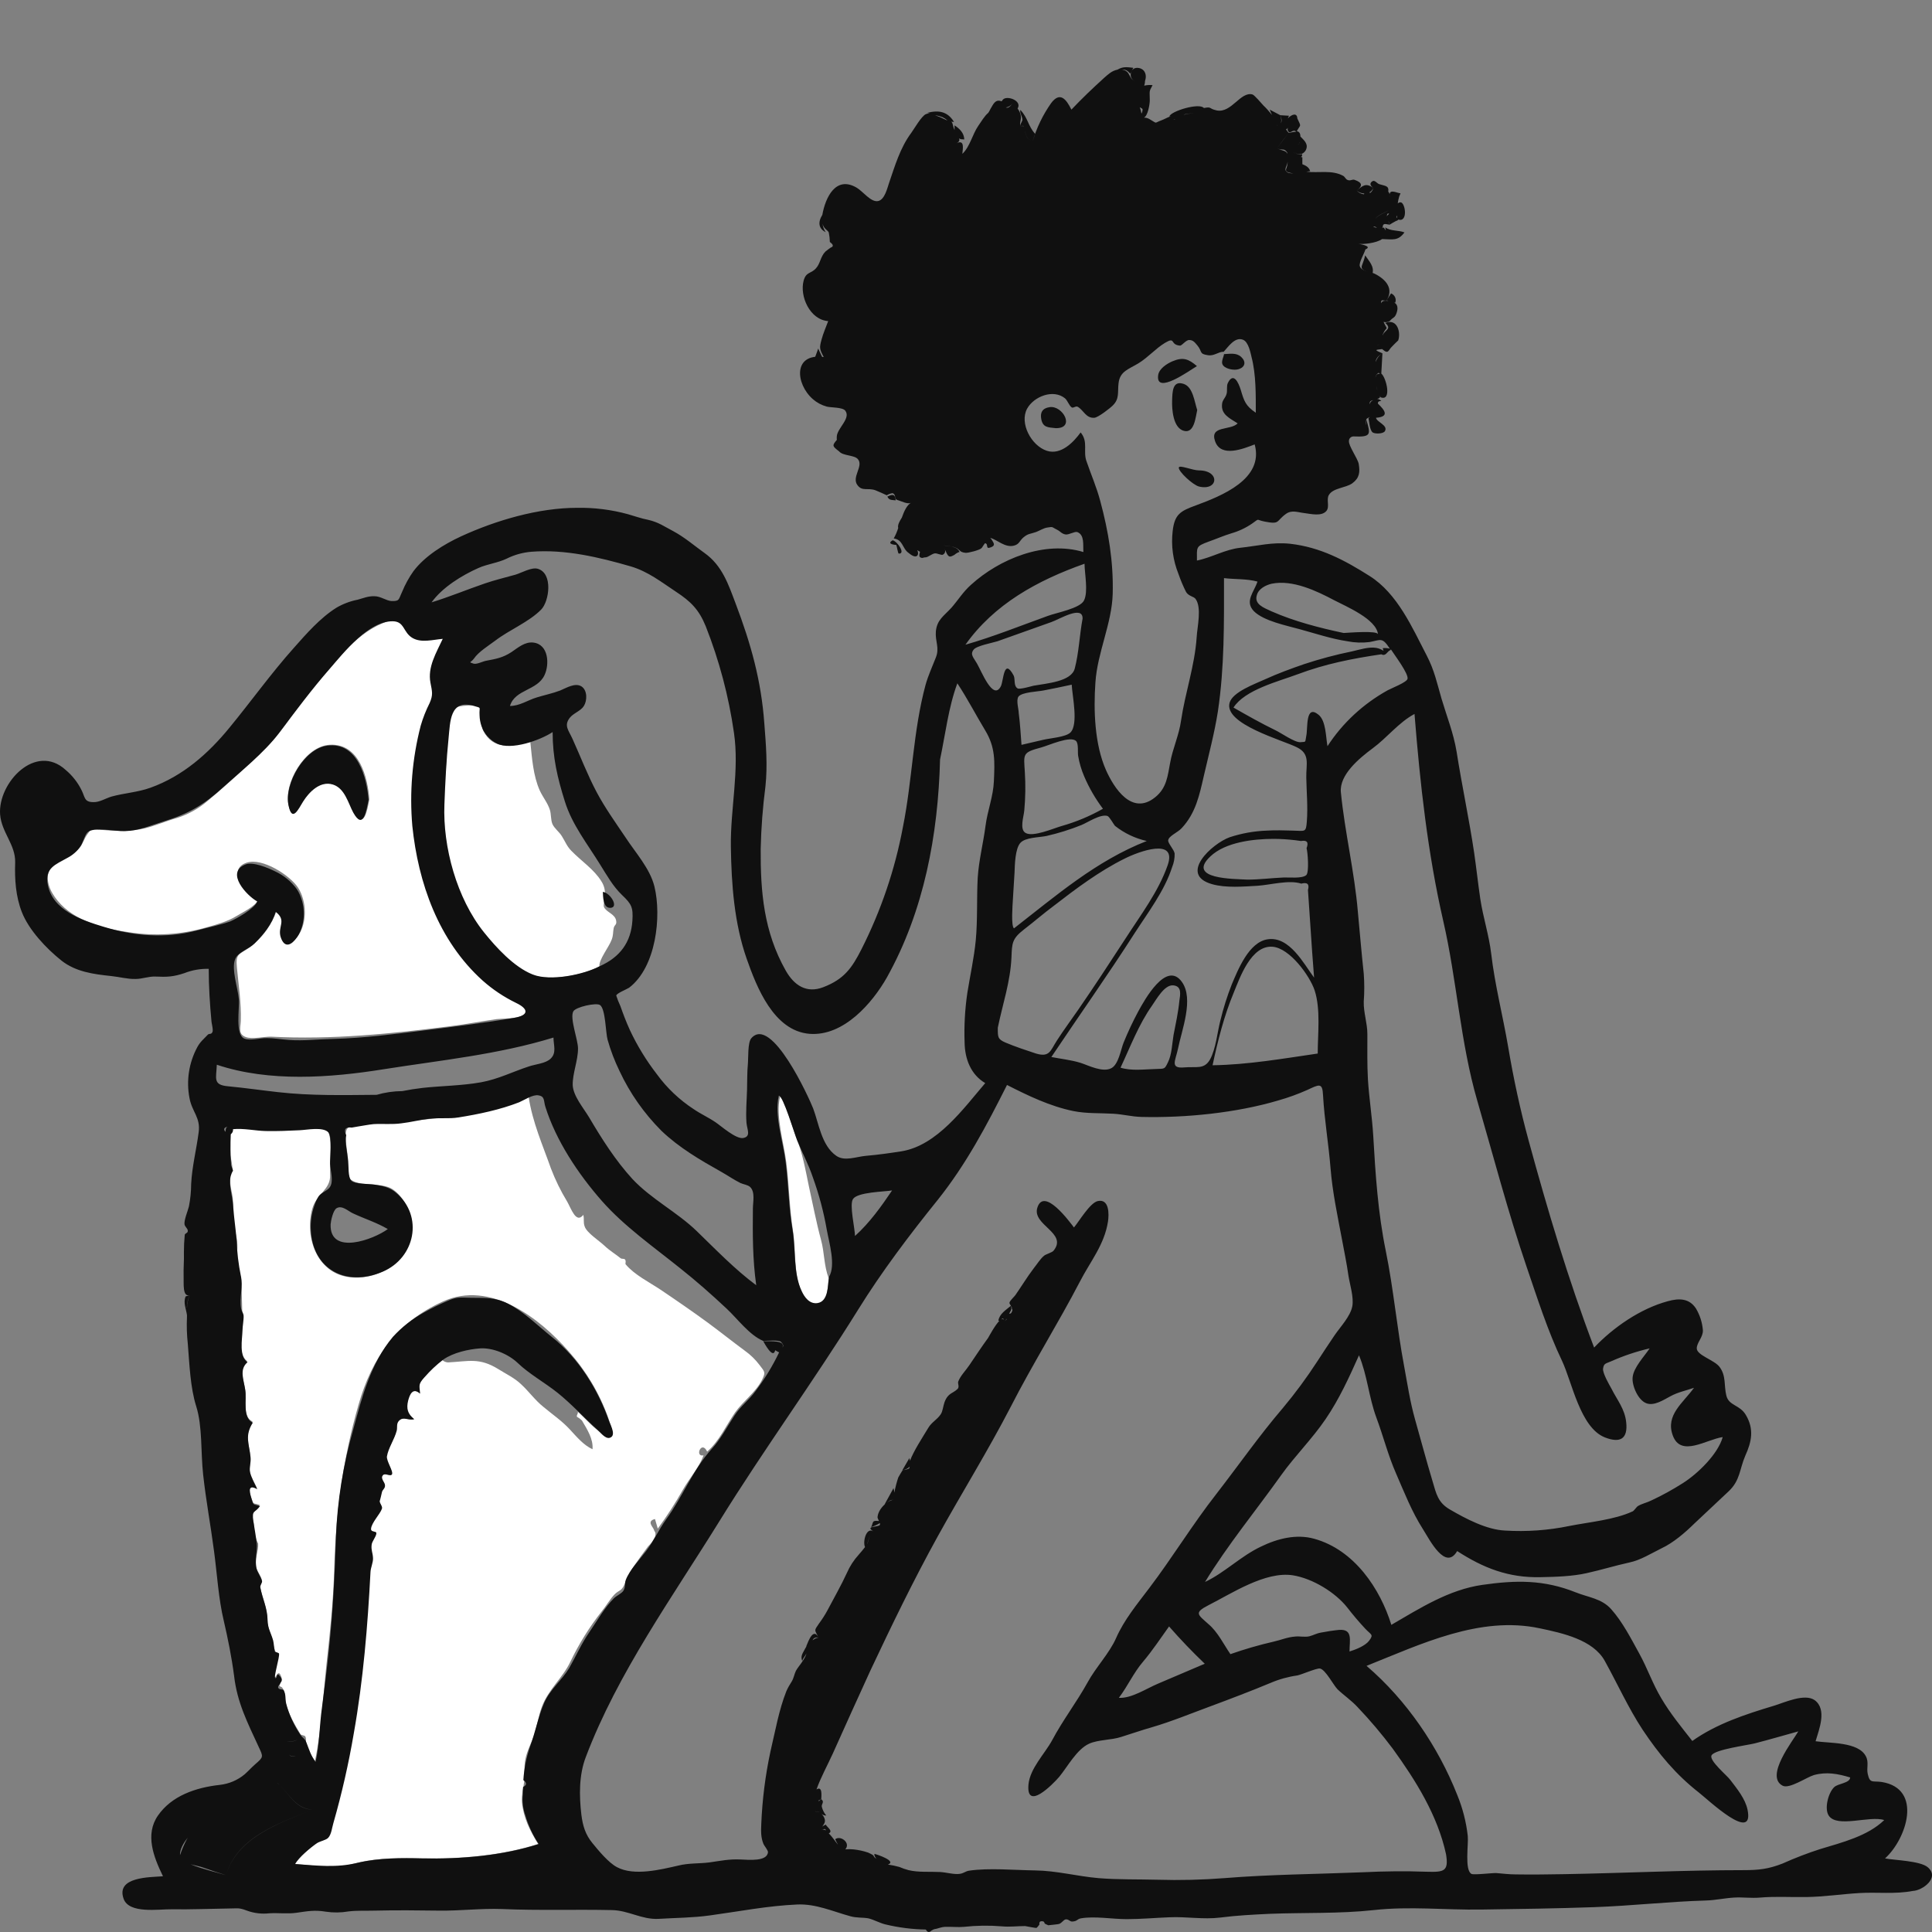 <svg xmlns="http://www.w3.org/2000/svg" width="643" height="643" fill="none" viewBox="0 0 643 643">
    <rect x="0" y="0" width="643" height="643" fill="#808080" stroke="none"/>
    <path fill="#fff" fill-rule="evenodd" d="M175.941 365.057c1.3 8.51 4.642 15.956 7.427 23.845 1.453 3.808 3.255 7.486 5.384 10.992 1.299 2.216 2.97 7.535 5.384 4.432.371 1.596-.093 2.393.464 3.9.743 2.128 4.827 4.698 6.591 6.383 1.671 1.595 3.62 2.748 5.384 4.166.371.266 1.114.089 1.393.354.556.621 0 1.419.278 1.685 2.878 3.457 7.89 5.939 11.604 8.421 5.384 3.634 10.675 7.268 15.873 11.08 4.085 3.014 8.077 6.205 12.161 9.219 1.888 1.345 3.547 2.959 4.92 4.787 1.764 2.304 2.042 2.393.836 4.875-2.228 4.343-6.313 7.091-9.005 10.903-3.063 4.432-5.106 9.307-9.283 13.03-1.856-3.988-4.27 1.862-1.207 1.241-1.485 4.078-4.641 7.535-6.869 11.435-2.518 4.466-5.308 8.787-8.355 12.942-.278-1.064-.649-2.127-.928-3.191-2.97.709-.557 2.748-.371 3.546.185.709.835.798.371 2.393-.567 1.188-1.353 2.269-2.321 3.191-1.671 2.216-3.249 4.432-4.827 6.737-1.578 2.216-2.135 4.078-3.156 6.205-.928 1.95-1.764 1.596-3.156 3.014-1.485 1.507-2.971 4.077-4.363 5.762-4.048 5.156-7.503 10.713-10.304 16.576-2.599 5.496-7.427 9.307-9.562 15.158-1.114 3.014-1.485 6.116-2.506 9.13-.928 2.836-2.414 5.407-2.971 8.332-.464 2.394-.185 5.23-.371 7.358-.186 1.772-.928 4.432-.742 6.825.464 5.141 2.692 9.574 5.384 13.917-12.161 3.9-25.993 5.053-38.803 4.787-6.498-.178-13.924-.178-20.33 1.241-3.713.798-6.498 1.861-10.397 1.595-3.898-.266-7.704-.62-11.603-.975 1.114-2.216 4.827-4.875 6.869-6.559 1.207-.975 3.156-1.153 4.085-2.128 1.021-1.063 1.392-3.723 1.763-4.964 2.809-9.806 5.071-19.748 6.777-29.784 3.156-17.817 4.363-35.9 5.57-53.806.093-1.329.742-2.836.742-4.077-.092-1.95-.464-3.103-.278-4.964.093-1.153 1.578-2.748 1.485-3.812-.093-.886-1.671-.266-1.671-1.595 0-2.039 2.971-4.876 3.621-6.649.278-.709-.65-1.595-.743-2.393v-.177s.743-2.837.743-2.926c.185-.886 1.114-1.152 1.021-2.304 0-.975-1.578-2.216-.743-3.28.557-.709 2.599.443 3.063-.355.557-.975-1.949-4.52-1.671-6.027.465-2.571 2.414-5.142 3.064-7.801.278-1.152 0-3.014.928-3.989 1.578-1.595 2.878 0 5.106-.532-2.321-1.861-2.692-3.457-2.042-6.205.556-2.127 1.578-4.432 3.991-2.304-.371-3.191-.371-3.635 2.135-6.028 1.207-1.152 2.507-3.102 3.899-3.9.464-.443.836-.887 1.3-1.33.549.581 1.316.931 2.135.975 6.869-.354 10.397-1.684 16.709 2.216 2.692 1.684 5.384 2.925 7.612 5.053 2.599 2.393 4.641 5.318 7.426 7.534 3.064 2.571 6.127 4.61 8.819 7.535 2.228 2.393 4.456 5.141 7.519 6.56.279-3.457-1.763-6.56-3.527-9.574-.492-.487-1.055-.905-1.671-1.241-.186-.62.557-1.152.278-1.684 2.6 2.305 5.384 5.673 8.355 7.357 4.92 2.748 2.692-2.659 1.764-5.407-2.878-8.048-7.319-15.506-13.089-21.983-9.84-11.258-26.178-23.756-41.866-16.665-15.503 7.003-23.672 18.792-28.127 34.393-5.199 18.172-7.52 35.546-8.077 54.338-.278 10.726-1.392 21.452-2.599 32.178-1.114 10.459-1.671 21.806-3.806 32-1.305-1.68-2.28-3.572-2.878-5.585-.278-.886.093-1.773-.371-2.571-.185-.354-1.299-.354-1.578-.709-1.764-2.925-4.177-7.003-4.92-10.46-.371-1.772 0-2.836-.835-4.52-.743-1.507-1.114-.089-1.393-1.95 0-.266 1.207-.71.836-1.951-1.021-3.102-1.671-.177-2.135-.177-1.022 0 1.206-6.382 1.02-7.357-.185-1.153-.742-.532-1.02-1.33-.324-.956-.572-1.934-.743-2.925-.557-3.191-1.857-4.255-1.857-7.712-.092-4.166-1.67-6.825-2.413-10.814-.093-.71.743-1.596.557-2.216-.279-1.33-1.3-2.482-1.764-3.901-.835-2.925.835-5.496.557-8.332 0 .443-.928-2.128-1.021-2.305-.371-1.329-.186-3.014-.464-4.432-.279-1.33-1.114-3.102-.372-4.343.557-.887 1.671-.621 2.414-1.596-2.506-.798-1.95.089-2.878-2.571-.835-2.57-.928-4.698 1.95-3.014-.743-1.684-2.042-3.811-2.414-5.673-.278-1.684.372-3.279.186-4.964-.464-4.432-1.95-7.18.742-11.523-3.527-1.684-1.949-7.623-2.506-10.903-.557-3.546-2.042-6.914.743-9.219-3.528-2.393-1.764-10.194-1.671-13.917.093-3.546-.186-7.18-.186-11.346 0-2.305-.65-3.989-1.207-6.294-.742-3.014 0-5.23-.278-8.155-.186-2.305-1.114-4.609-1.207-7.003.048-2.573-.045-5.147-.278-7.712-.279-2.038-.836-3.457-.836-5.673-.154-.789-.216-1.591-.186-2.393 0 0 .929-2.128.929-1.152 0-3.458-1.764-6.826-.836-11.081.743-3.457 1.393-2.925 5.106-2.659 2.878.177 5.755.354 8.633.354 3.713 0 15.781-2.481 18.473.089 2.228 2.128.928 11.967 1.114 14.981.278 4.875-4.641 6.382-5.941 11.346-2.599 9.485 1.671 21.983 13.274 22.781 10.862.798 21.258-7.712 19.773-18.172-.557-4.166-2.599-8.775-6.405-11.257-3.713-2.394-11.511-.621-14.11-3.457-1.207-1.33-.743-6.56-.836-8.244-.185-2.571-1.392-7.623.372-8.776 1.949-1.329 8.076-1.418 10.304-1.418 3.104.088 6.211-.09 9.283-.532 7.055-1.152 14.017-1.063 20.886-2.57 6.777-1.507 13.089-3.014 19.494-5.674zm83.64 0c1.392 0 4.455 11.258 5.291 13.208 2.228 5.407 3.156 10.903 4.363 16.665 1.299 5.85 2.413 11.789 3.992 17.64 1.206 4.343.928 8.51 2.599 12.942-.464 2.748 0 7.357-3.156 8.509-2.785 1.064-4.642-1.506-5.756-3.723-2.878-6.027-1.949-14.005-2.97-20.476-1.207-7.623-1.3-15.158-2.228-22.781-.836-6.826-3.621-15.335-2.135-21.984zM136.025 210.731c3.063 3.368 7.705 1.95 11.789 1.595-1.764 3.723-4.177 7.801-4.27 11.967-.093 2.216 1.207 4.166 1.207 6.205 0 2.039-1.764 3.989-2.599 5.939-3.714 8.598-4.642 20.299-4.828 29.518-.278 19.147 5.756 39.535 18.473 54.515 2.676 3.191 5.729 6.076 9.098 8.599 1.856 1.329 10.304 4.609 10.675 6.47.743 3.723-7.89 3.369-10.304 3.635-5.013.709-9.933 1.684-14.945 2.305-20.052 2.57-39.824 4.609-60.061 3.545-2.228-.088-6.405.975-8.54.089-2.507-.975-1.671-3.014-1.578-5.319.185-6.027-.743-11.878-1.3-17.817-.464-4.787.743-4.166 4.456-6.825 4.118-3.176 7.182-7.426 8.819-12.233 3.527 2.748 1.02 4.255 1.485 7.712.65 4.255 3.62 3.546 5.662.709 3.064-4.432 2.785-11.524-.092-15.956-2.6-3.989-11.882-10.105-17.174-8.243-6.962 2.393.65 10.548 3.899 12.321-.835 2.216-5.384 4.255-7.334 5.496-2.784 1.684-6.405 2.748-9.654 3.634-8.382 2.46-17.245 3.036-25.9 1.684-8.54-1.152-18.38-3.811-23.856-10.548-2.414-2.925-4.549-7.269-2.321-10.903 2.042-3.28 7.148-3.457 9.654-6.648 1.114-1.33 1.578-3.192 2.6-4.521 1.578-2.128.928-1.773 3.991-1.507 4.92.443 10.211.709 15.038-.443 3.62-.887 7.241-2.482 10.769-3.457 3.819-1.211 7.329-3.174 10.304-5.762 6.776-5.673 13.367-11.79 19.587-17.906 6.22-6.116 10.21-14.005 16.059-20.476 6.591-7.358 12.903-16.754 22.651-20.743 5.662-2.393 5.569.089 8.54 3.369zm23.578 24.376c.929.975.372 6.294 1.207 8.067 3.435 6.648 9.469 5.141 15.688 3.723.557 5.318.929 11.257 3.157 16.221 1.021 2.217 2.599 4.078 3.341 6.383.465 1.418.279 3.28.836 4.698.65 1.507 2.228 2.57 3.156 4.077 1.114 1.773 1.671 3.369 3.156 4.876 3.249 3.368 7.612 6.205 10.026 10.194.931 1.428 1.324 3.116 1.114 4.786 0 .709-.557 3.191-.279 3.723.836 1.862 3.806 2.305 4.085 4.698.185 1.33-.557 1.153-.836 2.305-.278 1.33-.092 2.305-.649 3.812-.836 2.393-4.456 6.914-4.085 8.953-5.291 2.836-14.667 4.609-20.701 3.279-6.127-1.329-12.253-7.889-16.152-12.232-9.283-10.194-14.667-26.239-15.131-39.535-.279-6.737.649-13.562 1.021-20.299.185-3.812-.65-14.537 2.692-17.197 1.021-.798 7.612-1.241 8.354-.532zm-49.849 12.765c-8.262.443-15.317 12.764-13.739 19.945 1.207 5.939 3.342 1.329 4.92-1.153 1.857-3.014 5.292-6.648 9.376-5.85 4.549.886 5.663 6.116 7.519 9.396 3.342 6.028 4.363-.443 5.106-4.166-.557-7.18-3.249-18.704-13.182-18.172z" clip-rule="evenodd"/>
    <path fill="#101010" fill-rule="evenodd" d="M605.742 615.41c-4.236 1.373-8.389 2.971-12.439 4.787-4.734 1.861-7.983 2.216-13.089 2.216-19.865 0-39.452.975-59.318 1.33-5.384.088-10.953.177-16.338.088-2.227 0-4.363-.266-6.498-.443-1.392-.089-7.519.709-8.354.266-2.321-1.33-.928-9.839-1.207-12.587-.525-4.711-1.712-9.332-3.527-13.74-6.313-15.956-16.803-31.468-30.17-42.903 18.009-7.18 37.689-16.753 57.647-12.499 7.612 1.596 17.73 3.812 21.629 10.815 4.177 7.534 7.891 15.778 12.625 22.958 5.384 8.067 11.047 14.892 18.752 20.92 3.063 2.393 18.472 17.019 16.152 5.673-.743-3.634-3.528-7.003-5.756-9.928-1.114-1.507-7.147-6.471-6.219-8.155 1.021-1.95 11.975-3.369 14.388-3.989 4.827-1.241 9.655-2.659 14.482-3.989-1.764 3.103-11.233 14.981-5.199 18.083 2.228 1.153 7.984-2.836 10.397-3.546 4.177-1.152 7.983-.443 12.068.798-.093 1.95-4.085 1.95-5.384 3.28-1.95 1.95-3.249 7.091-1.764 9.396 2.785 4.255 13.646-.088 18.473 1.507-5.477 5.319-14.017 7.446-21.351 9.662zm-270.69-176.487c.093.088 0 .266-.742.797-.186-.709-.557-.797-1.021-.62.371-.355.649-.532 1.021.62.297-.219.549-.49.742-.797zm1.671-2.305c-.035.183-.14.348-.294.462-.154.114-.347.171-.541.158 0-.088 0-.177.093-.177.278-.886.742-.709.557-2.393.094.109.16.239.192.378.032.138.03.282-.007.42.135.164.209.367.209.576 0 .209-.074.412-.209.576zm-48.178 77.385c.464-1.064.557-2.305 1.207-3.28-.65.975-.65 2.216-1.207 3.28zm186.308 108.942c-7.148-.266-14.203-.178-21.351.177-15.316.621-30.726.709-46.043 1.95-7.379.576-14.786.754-22.186.532-6.591-.177-13.182 0-19.68-.532-7.148-.62-13.924-2.482-21.165-2.57-6.962-.089-15.224-.887-21.908.088-1.206.177-1.763.887-3.156 1.064-1.856.266-4.549-.532-6.498-.621-3.435-.177-7.148.178-10.49-.62-1.049-.276-2.073-.632-3.063-1.064-1.249-.347-2.52-.613-3.806-.798 3.156-1.152-3.899-3.457-4.456-3.545-.185.443.186 1.063.65 1.684-1.764-1.33.093-.798-2.785-2.128-1.589-.541-3.241-.898-4.92-1.063-.895-.092-1.797-.092-2.692 0 .166-.147.294-.329.371-.532 1.022-1.95-2.042-4.166-3.713-2.837.271.609.581 1.201.929 1.773l-.093-.088c-.65-.71-1.764-2.482-2.971-3.635 1.485-.798-.371-1.861-1.021-2.925-.464.266-1.021.443-1.207.798.372-.798 1.393-1.507.743-3.014-.241-.579-.623-1.096-1.114-1.507.226.228.5.41.804.532.303.122.63.182.96.177-.715-.858-1.223-1.857-1.486-2.925-.185-.886 1.022-1.684-.185-2.482 0-.798.557-4.609-1.578-3.28 1.392-3.989 3.713-8.155 5.477-12.055 4.084-9.13 8.261-18.349 12.439-27.479 7.055-14.981 14.295-29.962 22.372-44.588 7.983-14.448 16.709-28.454 24.321-43.169 7.241-14.182 15.781-27.745 23.114-41.839 3.435-6.648 8.077-12.144 9.283-19.856.372-2.482.464-7.712-3.434-6.825-2.6.62-6.22 6.825-7.891 8.775-1.485-1.95-9.933-13.473-12.16-6.648-1.95 5.85 10.211 8.421 5.384 14.36-.465.621-2.507 1.152-3.157 1.684-1.299 1.064-2.413 2.926-3.434 4.167-2.228 2.925-4.085 6.027-6.127 8.952-.371.532-1.857 1.862-1.949 2.482-.093.355.278.71.464 1.064-1.671 1.418-3.806 2.659-4.178 4.964.093.089.186.089.372 0-1.578 1.596-3.528 5.319-3.806 5.762-2.135 2.925-4.178 6.028-6.22 9.041-1.114 1.685-3.063 3.635-3.713 5.496-.186.621.464 1.773-.186 2.394-1.578 1.595-3.156 1.241-4.363 4.432-.464 1.241-.557 3.014-1.299 4.077-1.207 1.773-2.971 2.571-4.085 4.432-2.135 3.546-4.734 7.446-6.126 10.992-.093-.266-.093-.62-.186-.886-.743 1.329-1.578 2.659-2.321 3.989.929-.075 1.793-.488 2.414-1.153-.031.215-.093.424-.186.621-.668.311-1.393.491-2.135.532-.557.797-1.021 1.684-1.485 2.482-.545 1.656-.979 3.344-1.3 5.052-.021-.512-.115-1.019-.278-1.507-1.022 1.773-1.95 3.635-2.971 5.408 1.764-1.33 1.671-1.507 3.342-1.596-2.135 0-5.384 2.925-5.663 5.673-.093.443.279.975.464 1.418h-.185c-2.228-.177-1.578.266-2.414 2.039 1.013-.33 1.979-.776 2.878-1.329.046.097.07.203.07.31 0 .107-.024.213-.07.31-.557.798-5.106.266-2.135 2.127-2.414-1.506-3.62 3.546-2.785 5.23-.65.887-1.392 1.685-2.135 2.571-1.63 1.797-2.946 3.832-3.899 6.028-1.949 4.255-4.363 8.421-6.498 12.498-.817 1.51-1.748 2.962-2.785 4.344-1.764 2.57-1.485 1.95-.093 4.787-.557-.178-1.299.265-2.042.797.069-.187.179-.359.323-.503.144-.145.318-.258.511-.334.193-.075.4-.11.608-.104.209.007.413.056.6.144-1.763-3.546-3.342.797-4.177 2.836h.093c-.093.177-.186.266-.279.443-.835 1.685-1.856 2.66-1.114 4.432.186-.975 1.022-1.684 1.393-2.57-.464 2.039-2.785 4.432-3.528 5.85-.557 1.153-.649 2.305-1.392 3.546-.679 1.015-1.269 2.083-1.764 3.191-2.506 6.294-3.713 13.385-5.291 20.033-1.711 7.973-2.736 16.067-3.063 24.2-.093 2.304-.186 4.432.742 6.648.093.355 1.485 2.039 1.485 2.659-.185 3.28-6.59 2.571-9.097 2.482-3.899-.177-6.591.443-10.397.975-3.527.443-6.869.178-10.397 1.064-5.848 1.33-14.667 3.546-20.329.532-2.785-1.418-6.22-5.585-8.169-7.978-2.414-2.925-3.249-5.85-3.713-9.485-.743-6.293-.836-13.208 1.485-19.235 10.582-27.923 28.87-53.274 44.558-78.626 14.76-23.845 31.283-46.449 46.043-70.205 7.798-12.587 17.174-24.997 26.549-36.61 9.469-11.878 16.246-24.731 23.022-38.205 6.962 3.546 14.296 7.092 22.093 8.687 4.456.887 8.819.621 13.275.887 3.249.177 6.034.975 9.376 1.064 14.667.354 31.562-1.33 45.579-5.496 3.271-.928 6.467-2.083 9.561-3.457 3.992-1.862 5.106-2.571 5.292 1.684.464 8.244 1.856 16.221 2.506 24.377.65 7.977 2.321 15.778 3.806 23.667.743 3.989 1.578 7.978 2.135 11.967.464 3.014 1.857 7.269 1.3 10.282-.65 3.369-3.899 6.737-5.849 9.574-1.949 2.925-3.898 5.762-5.755 8.687-3.507 5.415-7.351 10.625-11.511 15.601-7.89 9.219-14.667 18.969-22.093 28.543-7.983 10.194-14.574 21.097-22.372 31.379-4.084 5.408-8.355 10.549-11.047 16.665-2.228 5.053-6.776 9.751-9.468 14.715-3.621 6.559-8.262 12.587-11.79 19.235-2.506 4.61-7.333 9.308-7.89 14.715-.836 9.041 8.076 0 10.211-2.482 2.785-3.368 5.848-9.219 10.026-11.08 2.97-1.33 7.333-1.153 10.582-2.216 3.435-1.064 6.684-2.217 10.119-3.192 6.683-1.95 13.089-4.609 19.587-7.002 6.683-2.482 13.46-5.053 20.051-7.801 2.837-1.215 5.835-2.05 8.911-2.482 1.393-.266 6.406-2.482 7.52-2.305 1.856.355 4.455 5.496 5.848 6.915 2.135 2.038 4.641 3.723 6.683 5.939 4.178 4.388 8.083 9.005 11.697 13.828 7.705 10.637 14.945 22.249 17.73 35.102.929 5.673-.557 6.028-6.405 5.851zm-201.254-13.917c-.035-.035-.062-.077-.078-.123s-.021-.095-.015-.143c0 .089.093.177.093.266.929-.532 1.114-.266 1.3.177-.183-.132-.399-.217-.626-.248-.227-.031-.459-.007-.674.071zm-2.135-5.939c0-.177-.093-.266-.093-.443.075.136.108.29.093.443.18-.15.411-.233.65-.233.239 0 .47.083.65.233-.19-.13-.417-.2-.65-.2-.233 0-.46.07-.65.2zm.929-3.9c.278 0 .557-.178.928-.532-.279.266-.557.62-.836.886v-.089c.093-.088 0-.177-.092-.265zm-91.252-32.532c-2.042 4.698-2.97 9.839-4.734 14.626-1.241 3.616-1.989 7.37-2.228 11.169 1.207.886 1.207 1.595-.093 2.304-.077.826-.108 1.654-.092 2.482-.24 2.336.045 4.693.835 6.914.986 3.383 2.488 6.608 4.456 9.574-12.161 3.9-25.992 5.053-38.71 4.787-6.869-.178-14.574-.178-21.351 1.418-7.24 1.773-13.553.975-20.98.443 1.115-2.127 5.199-5.584 7.334-7.003 1.114-.709 2.785-.886 3.621-1.684 1.114-1.152 1.299-3.457 1.763-4.964 2.809-9.806 5.071-19.748 6.777-29.784 3.156-17.728 4.641-35.9 5.57-53.806.093-1.507.928-3.191.835-4.609-.093-1.862-.65-2.482-.464-4.344.093-1.241 1.671-2.925 1.578-3.989-.093-.709-1.856-.088-1.764-1.418.186-2.039 2.971-4.787 3.621-6.648.278-.798-.743-1.684-.743-2.571 0 .266.743-2.836.743-2.925.185-.886 1.114-1.241 1.021-2.305 0-.975-1.578-2.216-.743-3.279.836-1.064 2.507.531 3.064-.355.557-.975-1.95-4.521-1.671-6.028.464-2.748 2.506-5.673 3.249-8.51.278-1.063-.186-2.304.742-3.279 1.578-1.596 2.878 0 5.106-.532-2.228-1.773-2.692-3.546-2.042-6.205.557-2.128 1.578-4.432 3.991-2.305-.278-2.836-.649-3.102 1.393-5.407 1.891-2.176 4.005-4.166 6.312-5.939 3.249-2.305 8.448-3.457 12.254-3.723 4.177-.266 9.375 1.861 12.532 4.875 3.898 3.723 8.818 6.383 13.274 9.928 4.642 3.723 8.726 8.244 13.182 12.233.928.798 2.599 3.102 4.084 2.748 2.321-.621.465-3.989-.092-5.407-3.621-10.46-10.119-21.097-19.123-28.189-4.642-3.723-9.19-8.332-14.574-11.08-4.363-2.216-7.705-1.862-12.347-1.95-3.991-.089-4.734-.355-8.262 1.241-2.509 1.088-4.957 2.301-7.333 3.634-3.92 2.143-7.435 4.899-10.397 8.155-7.426 8.865-10.304 20.122-13.182 30.848-3.352 11.656-5.283 23.643-5.755 35.723-.371 12.499-1.021 24.82-2.321 37.319-.65 6.47-1.485 12.941-2.321 19.412-.835 5.939-.835 12.322-2.135 18.172-1.578-2.216-2.042-3.9-2.97-6.294-.557-1.595-1.207-1.507-2.042-2.748-2.154-3.158-3.754-6.631-4.735-10.282-.464-1.862 0-2.837-.835-4.521-.279-.532-1.578-.089-1.857-.886-.185-.621.65-1.064.65-1.241-.093-.444 1.207-.975.093-2.394-1.578-2.038-.836.532-1.671.444-.743 0 1.485-7.092 1.207-8.156-.093-.354-1.3-.443-1.393-.709-.278-.975-.278-2.482-.557-3.634-.742-2.659-1.763-3.812-1.856-6.826-.093-4.077-1.671-6.914-2.414-10.814-.186-.709.743-1.596.557-2.216-.371-1.33-1.3-2.482-1.764-3.9-.742-2.66.279-6.471 0-8.599-.185-1.95-.742-4.964-1.114-7.357-.556-3.9.465-2.571 2.228-5.053-2.413-.709-2.135-.088-2.877-2.57-.929-2.925-.836-4.61 1.95-3.014-.744-1.684-2.043-3.812-2.414-5.673-.279-1.684.37-3.28.185-4.964-.464-4.61-2.042-7.092.743-11.524-3.528-1.684-1.95-7.623-2.507-10.903-.557-3.546-2.042-6.825.743-9.219-2.878-1.95-1.764-7.534-1.67-10.548 0-1.33.463-3.723.37-4.964-.092-.887-.65-1.418-.835-2.393-.65-3.635.743-7.269-.093-10.903-.779-3.831-1.244-7.713-1.392-11.613-.279-3.9-.929-7.977-1.207-11.966-.186-2.926-1.392-6.205-.835-9.219 0-.266.742-2.394.835-1.95 0-.798-.65-1.773-.65-2.216-.217-3.365-.248-6.738-.093-10.106.27-.191.482-.449.613-.745.13-.296.175-.62.13-.939 3.527-.355 7.333.532 10.861.621 3.806.088 7.612-.089 11.325-.266 2.414-.089 7.705-1.241 9.562.709 1.299 1.418.464 8.687.557 10.548.092 2.216 1.299 5.762-.093 7.712-.836 1.241-2.785 1.684-3.713 3.014-.597.944-1.065 1.957-1.393 3.014-.951 2.649-1.361 5.447-1.207 8.244.65 13.03 11.697 19.058 23.95 13.828 10.768-4.61 13.646-18.438 4.456-26.238-2.135-1.862-4.456-2.305-7.241-2.748-1.763-.266-6.591-.089-7.704-1.33-1.114-1.152-.836-4.875-1.022-6.471-.185-2.482-1.206-6.205-.649-8.598-.929-1.95-.279-2.837 1.856-2.571.65-.088 1.393-.266 2.042-.354 1.764-.266 3.435-.621 5.199-.798 3.156-.177 6.219.177 9.283-.266 3.063-.355 6.127-1.152 9.19-1.507 3.249-.443 6.498.089 9.747-.443 6.684-1.064 13.924-2.571 20.237-5.053 1.671-.709 4.548-2.659 6.405-2.305 2.228.355 1.671 1.773 2.321 3.812 3.527 11.258 10.954 22.427 18.844 31.38 7.426 8.421 17.173 15.246 25.992 22.338 5.384 4.254 10.49 8.775 15.503 13.473 3.62 3.369 7.519 8.776 12.16 10.726 1.021 0 5.199-.443 5.941.355.836.886.836 1.329.465 1.861 1.021-2.482-3.714-2.039-6.406-2.127.279.443 3.249 6.205 3.992 3.013.413.27.847.507 1.3.71-2.177 4.552-4.82 8.887-7.891 12.941-2.135 2.926-5.013 5.053-6.962 8.067-2.506 3.812-4.549 7.8-7.612 11.169-6.22 6.825-9.654 15.867-15.131 23.402-2.599 3.634-3.992 7.002-6.684 10.548-2.135 2.837-5.57 6.382-6.776 9.662-.465 1.33 0 2.393-.836 3.634-.557.798-2.228 1.596-3.063 2.394-3.157 3.102-5.663 7.623-8.169 11.257-2.692 3.901-4.456 7.978-6.777 12.056-2.413 3.989-6.219 6.914-8.262 11.435zm-82.432 17.817c-1.67 0-2.228 0-2.414-.621-.088-.257-.12-.528-.092-.797-.028.269.004.54.092.797.186.709.743.709 2.414.621zm.186-5.851c.185.444-.836 1.153-3.62.887 2.784.354 3.805-.443 3.62-.887zm-6.684 14.715c.278.177.464.443.743.621-.27-.181-.52-.389-.743-.621zm-16.988 30.759c-2.228-.709-7.983-2.039-11.79-3.634 1.672.443 3.436.798 4.085 1.063 2.6.887 5.106 1.773 7.705 2.571 3.62-12.499 17.174-17.197 28.87-21.806-5.57-.266-7.612-4.875-10.954-8.155 3.342 3.28 5.384 7.978 10.954 8.155-11.696 4.609-25.25 9.396-28.87 21.806zm-12.717-12.498c-.093.177-.279.443-.372.62-.892 1.682-1.637 3.431-2.228 5.23-.092-1.862 1.114-4.078 2.6-5.85zM75.316 375.1c.175-.072.367-.103.557-.089-.65 0-.743.709-.836 1.684-.556-.62-.65-1.241.279-1.595zm42.145 28.72c3.991 1.862 7.797 3.014 11.603 5.23-4.641 3.457-19.401 8.953-19.03-1.596.093-1.241.836-4.609 1.95-5.318 1.856-1.152 3.898.975 5.477 1.684zM72.16 354.358c17.452 5.85 37.781 4.343 55.512 1.506 19.03-3.013 38.06-4.875 56.533-10.548 0 2.482 1.114 5.053-.929 7.003-1.578 1.595-5.012 1.861-7.147 2.57-5.477 1.773-10.212 4.255-16.06 5.319-6.498 1.152-12.903 1.152-19.401 1.861-2.321.266-4.549.621-6.777 1.064-2.894.022-5.77.44-8.54 1.241-10.954.089-21.815.355-32.769-.886-5.57-.621-11.046-1.419-16.616-1.95-5.199-.444-3.992-2.571-3.806-7.18zm-6.684-44.676c-10.304 2.748-20.886 1.861-31.005-1.241-7.333-2.216-16.988-5.496-18.566-14.006-1.02-5.584 2.507-6.648 6.591-8.953 1.738-.906 3.207-2.217 4.27-3.811.836-1.153 1.486-3.901 2.414-4.698 2.135-1.862 9.004-.266 12.346-.355 5.013-.177 8.448-1.862 13.09-3.28 8.168-2.482 13.367-5.584 19.679-11.346 6.22-5.585 13.46-11.346 18.473-17.906 5.57-7.357 10.954-14.626 17.081-21.629 4.548-5.23 12.717-15.689 20.793-15.689 4.085 0 3.435 3.723 6.684 5.584 2.971 1.684 6.777.532 10.026.266-2.136 4.609-5.106 9.396-4.085 14.626.557 2.925.928 3.989-.278 6.737-1.223 2.422-2.217 4.944-2.971 7.534-2.825 10.921-3.765 22.209-2.785 33.419 1.95 18.792 8.633 38.116 23.393 51.412 3.333 2.964 7.082 5.47 11.14 7.446 4.084 1.951 4.455 4.078-.65 4.964-9.933 1.685-19.958 2.926-29.891 4.167-9.933 1.241-20.051 2.57-30.17 2.836-5.012.089-9.932.709-14.852.355-2.507-.178-4.92-.621-7.427-.621-2.135-.088-5.384.975-7.426.178-3.156-1.241-1.578-10.106-1.857-13.12-.278-3.545-2.599-10.105-1.206-13.385.928-2.304 4.548-3.279 6.405-5.141 3.063-3.014 5.848-6.471 7.055-10.548 3.806 2.925.557 4.875 1.67 8.421 1.3 3.9 3.621 2.659 5.478 0 3.063-4.521 2.877-11.435-.093-15.956-1.839-2.541-4.333-4.587-7.24-5.939-2.322-1.152-7.334-3.28-9.84-2.305-6.87 2.66.463 10.46 3.898 12.322-.835 2.304-6.776 5.673-9.004 6.648-3.25 1.152-7.52 2.039-11.14 3.014zm94.129-71.624c.027 1.236.246 2.461.65 3.635.862 2.476 2.691 4.54 5.105 5.762 4.735 2.393 14.389-1.064 18.566-3.812 0 8.421 1.578 15.158 4.085 23.136 2.413 7.712 7.426 14.005 11.696 20.919 2.228 3.546 4.27 7.269 7.334 10.194 3.156 3.014 3.713 4.078 3.434 8.51-.464 7.18-4.084 12.144-10.861 15.158-5.384 2.836-16.523 5.141-22.371 2.748-6.22-2.482-12.161-9.042-16.153-14.006-9.097-11.346-13.738-28.454-13.181-42.548.278-7.358.649-14.892 1.392-22.161.557-5.319.371-13.03 8.447-10.637 2.692.798 1.671.177 1.857 3.102zm31.191 98.571c.742-1.507 7.704-3.014 8.911-2.127 1.857 1.329 1.857 9.307 2.507 11.523 1.011 3.59 2.347 7.09 3.991 10.46 3.421 7.329 8.13 14.045 13.925 19.856 5.941 5.673 12.81 9.662 20.051 13.74 2.042 1.152 4.084 2.57 6.219 3.634.929.443 2.507.62 3.249 1.329 1.764 1.685.929 5.053.929 7.181-.093 8.687-.093 17.019 1.114 25.529-7.055-5.23-13.461-11.878-19.773-17.995-6.591-6.382-15.131-10.637-21.444-17.374-5.662-6.205-10.211-13.385-14.388-20.476-1.857-3.103-5.291-7.092-5.477-10.726-.093-3.9 1.764-8.155 1.764-12.233 0-2.925-2.785-10.016-1.578-12.321zm85.124 88.288c-.464 2.571-.093 8.244-3.899 8.776-2.599.354-4.27-1.95-5.198-3.989-2.878-6.028-1.95-14.006-3.064-20.477-1.299-7.623-1.299-15.158-2.32-22.781-.836-6.737-3.806-15.246-2.228-21.806 1.392 0 5.291 12.942 6.127 14.981 1.763 4.255 3.713 7.8 5.198 12.232 2.057 5.687 3.61 11.528 4.641 17.463.743 4.166 3.064 11.789.743 15.601zm20.979-28.72c-3.527 5.23-7.426 10.726-12.346 15.158 0-2.482-1.949-10.46-.65-12.322 1.578-2.304 10.397-2.393 12.996-2.836zM159.234 189.039c2.97-1.33 6.405-1.684 9.375-3.102 2.566-1.287 5.375-2.07 8.262-2.305 11.233-.887 22.651 1.861 33.047 4.875 5.756 1.684 10.212 5.23 15.039 8.421 5.013 3.28 7.705 6.028 9.933 11.524 4.501 11.417 7.646 23.281 9.375 35.368 1.857 12.587-1.207 25.352-1.021 38.028.186 12.498 1.114 25.44 5.291 37.318 3.249 9.219 8.912 23.934 20.887 24.909 11.418.886 20.979-10.371 25.714-18.704 12.439-22.249 17.08-47.601 17.73-72.598 1.764-8.332 2.785-17.374 5.755-25.352 3.342 5.053 6.127 10.46 9.283 15.69 3.435 5.673 3.157 10.371 2.878 16.842-.186 5.053-2.135 9.839-2.785 14.892-.742 5.762-2.228 11.435-2.599 17.285-.371 6.915 0 13.917-.65 20.831-.557 5.762-1.856 11.613-2.785 17.374-.818 5.519-1.128 11.095-.928 16.665.093 5.407 2.042 10.637 6.869 13.474-7.147 8.332-15.966 20.742-27.848 22.692-3.992.621-7.705 1.153-11.79 1.507-3.249.266-7.148 1.95-9.932 0-4.92-3.368-5.849-10.903-7.705-15.778-1.3-3.368-13.925-31.202-20.608-23.313-1.207 1.418-.929 6.559-1.114 8.51-.279 2.836-.186 5.761-.279 8.598-.093 3.634-.464 7.357-.185 10.992.185 2.216 1.578 4.52-1.022 5.052-2.413.532-7.519-4.077-9.282-5.23-2.321-1.595-4.92-2.748-7.241-4.343-4.79-3.127-8.943-7.062-12.254-11.612-3.549-4.58-6.568-9.514-9.004-14.715-1.207-2.659-2.228-5.319-3.156-7.978-.55-1.149-1.016-2.334-1.393-3.546.279-.797 3.435-2.038 4.27-2.57 9.005-6.826 10.861-23.756 8.448-33.684-1.485-6.028-6.312-11.258-9.654-16.399-3.342-4.964-6.777-9.751-9.562-14.981-3.063-5.762-5.384-11.878-8.076-17.817-1.299-2.837-2.878-4.344-.928-6.914 1.207-1.596 3.713-2.305 4.734-3.989 1.114-1.773 1.207-5.141-.742-6.471-2.136-1.418-5.199.532-7.148 1.33-2.6.975-5.199 1.507-7.798 2.304-2.971.887-5.663 2.837-8.912 2.837 1.671-5.585 9.098-5.053 11.511-10.283 1.671-3.545 1.393-10.194-3.713-10.814-2.878-.355-5.198 1.773-7.333 3.191-2.878 1.862-5.013 2.216-8.262 2.837-1.207.177-3.249 1.329-4.363.975-1.857-.621-.836-.266.185-1.684 1.486-2.217 4.92-4.344 7.055-5.94 4.735-3.634 11.233-6.204 15.317-10.371 2.692-2.748 3.992-12.055-1.114-13.562-2.042-.621-5.384 1.33-7.426 1.95-3.435.975-6.869 1.773-10.211 2.925-5.941 2.039-11.697 4.432-17.731 6.294 3.621-5.053 10.212-9.042 15.596-11.435zm201.718-1.418c0 3.191 1.299 9.307-.186 12.232-1.3 2.66-9.283 4.078-12.068 5.142-9.097 3.28-18.102 6.914-27.384 9.573 9.561-13.474 23.857-21.363 39.638-26.947zm-1.3-43.701c-2.321 3.191-6.498 7.623-11.232 6.116-5.199-1.684-9.19-9.219-6.591-14.005 2.228-4.078 8.726-6.648 12.625-3.457.835.709 1.392 2.482 2.227 3.014.557.354 1.393-.621 2.043-.178 1.949 1.153 2.692 3.812 5.477 3.635 1.299-.089 5.384-3.28 6.219-4.167 2.228-2.216 1.485-4.432 1.857-7.357.464-3.989 3.342-4.609 6.684-6.648 3.156-1.95 5.662-4.875 8.725-6.737 3.714-2.216 1.579.621 5.013.886.65.089 1.95-1.861 3.064-1.861 1.392 0 1.949.886 2.784 1.861 1.671 2.039.465 2.748 3.435 3.192 2.135.354 3.435-1.153 5.291-1.153 1.486-1.595 3.714-5.052 6.406-3.989 1.856.709 2.506 4.344 2.877 5.851 1.486 5.762 1.393 12.498 1.393 18.437-3.435-2.304-3.899-3.9-5.013-7.623-.743-2.393-2.414-6.028-4.27-2.305-.557 1.064-.093 2.66-.464 3.723-.372 1.33-1.393 1.951-1.486 3.369-.371 3.457 2.6 4.698 5.199 6.382-2.414 2.482-9.376.621-7.519 5.939 1.949 5.585 9.468 2.482 13.181 1.064 3.157 11.523-10.953 17.108-19.586 20.299-5.106 1.862-7.055 2.925-7.705 8.51-.57 4.866.098 9.793 1.949 14.36.699 2.03 1.536 4.014 2.506 5.939.836 1.418 2.6 1.507 3.157 2.305 2.135 2.925.557 9.307.371 12.764-.65 9.574-3.806 18.349-5.198 27.745-.65 4.787-2.785 9.308-3.621 14.006-.835 4.343-1.114 8.421-5.013 11.523-7.704 6.205-13.645-3.014-16.338-9.041-3.806-8.599-4.177-19.945-3.527-29.164.65-10.016 5.477-19.59 5.755-29.518.279-10.637-1.392-20.742-4.177-31.025-1.207-4.52-2.97-8.509-4.456-12.853-1.392-3.457.65-6.648-2.042-9.839zM379.61 38.79l-.185-.178.185.178zm.279-.975c-.108-.726-.295-1.439-.557-2.128.371.266.928.444.928.71.013.496-.116.986-.371 1.418zm11.418 1.861c-.093 0-.186.089-.279.089-.16.023-.325-.008-.464-.089h.186c.086.044.181.067.278.067.097 0 .193-.023.279-.067zm6.034-1.861c-1.166-.11-2.342.042-3.435.443l.557-.266c.942-.211 1.915-.271 2.878-.177zm-60.711 280.82c.186-4.787.186-6.205 4.178-9.308 3.342-2.571 6.498-5.318 9.84-7.8 7.333-5.674 15.224-11.613 23.671-15.779 4.734-2.393 17.545-7.091 14.296 2.216-3.064 8.776-9.005 16.576-14.017 24.377-5.199 7.978-10.397 15.956-15.781 23.756-2.321 3.369-4.828 6.737-7.055 10.194-2.228 3.457-2.414 5.673-6.963 4.344-3.249-1.064-6.962-2.305-10.118-3.635-2.692-1.152-2.599-1.861-2.599-4.964 1.671-8.066 4.177-15.246 4.548-23.401zm21.073-96.178c-1.114 4.432-9.376 4.964-13.739 5.762-.743.177-4.642 1.33-5.291.887-1.393-.798-.743-3.103-1.3-4.255-3.342-6.205-3.342 1.684-4.27 3.545-2.599 5.053-6.498-5.141-7.983-7.623-1.114-1.95-2.321-2.925-1.114-4.521.928-1.329 6.312-2.304 7.983-2.836 6.034-2.128 11.975-4.255 17.916-6.382 2.599-.887 10.49-5.762 10.397-1.153-1.021 5.407-1.207 11.258-2.599 16.576zm-4.456 52.477c-2.507.709-9.376 3.723-11.882 2.304-2.135-1.152-.65-5.407-.464-7.534.386-4.215.448-8.452.185-12.676-.371-6.116-.928-6.56 5.384-8.244 2.414-.62 9.84-4.077 11.697-2.127.835.886.464 3.811.65 4.875.396 2.373 1.081 4.693 2.042 6.914 1.628 3.795 3.716 7.394 6.219 10.726-4.341 2.462-8.988 4.398-13.831 5.762zm-14.296-43.081c1.114-1.506 6.498-1.684 8.262-2.038 3.156-.621 6.312-1.241 9.468-1.95.186 3.723 2.321 13.296-.464 15.955-1.578 1.507-6.776 1.862-9.004 2.394-2.414.531-4.827 1.152-7.241 1.684-.278-3.546-.464-7.092-.928-10.637 0-1.241-.928-4.167-.093-5.408zm.65 48.665c1.671-1.861 6.219-1.773 8.726-2.304 3.966-.904 7.847-2.119 11.604-3.635 2.135-.886 6.312-3.723 8.633-3.014.649.178 2.042 2.748 2.506 3.28 3.073 2.44 6.694 4.17 10.583 5.053-16.803 6.559-30.263 18.26-44.187 29.075-1.021-.798-.464-7.801-.371-9.485l.556-9.042c.093-2.57.186-7.978 1.95-9.928zm50.963 64c-.464 2.748-.557 6.471-1.856 9.042-1.114 2.304-1.022 2.127-3.992 2.216-3.806.088-8.169.709-11.789-.443 3.249-6.915 6.034-14.36 10.489-20.654 1.393-1.95 4.085-7.003 7.055-6.737 2.971.266 2.321 3.103 2.043 5.141-.372 3.812-1.207 7.624-1.95 11.435zm14.76-107.701c2.228-14.892 2.042-29.429 2.042-44.41 3.621.444 7.612.178 11.14 1.153-1.114 3.457-4.363 6.559-1.207 9.839 3.249 3.28 10.861 4.787 15.317 6.028 5.198 1.418 10.49 3.191 15.781 3.989 2.442.486 4.953.576 7.426.266 3.806-.709 4.177-1.685 6.684 2.127 0 .024.01.046.027.063.017.016.041.026.066.026-.784-.214-1.605-.274-2.414-.178.093.266.186.621.279.887-.722-.488-1.545-.82-2.414-.975-2.506-.443-5.663.62-8.076 1.152-5.408 1.106-10.74 2.527-15.967 4.255-4.363 1.507-8.726 3.103-12.996 5.053-3.249 1.507-10.768 4.166-11.789 7.8-1.95 7.092 17.637 12.41 22.372 14.804 4.548 2.216 3.063 5.584 3.156 10.105.093 4.875.557 9.75.186 14.537-.279 3.812-.557 3.191-4.549 3.103-2.971-.089-5.941-.178-8.819 0-4.207.154-8.367.9-12.346 2.216-5.848 2.127-17.081 12.41-5.848 15.601 4.641 1.329 10.489.798 15.224.532 4.084-.266 10.489-2.039 14.481-.709 2.042-.532 2.785.177 2.228 2.127.093 1.33.186 2.748.278 4.078l.557 8.243c.372 5.585.743 11.169 1.207 16.842-3.435-4.609-8.169-13.828-15.41-12.764-6.312.886-9.932 10.194-11.975 14.98-1.547 3.934-2.819 7.961-3.806 12.056-1.021 3.9-1.485 9.396-3.434 12.942-1.95 3.457-4.549 2.304-8.54 2.659-4.92.443-2.971-2.216-2.136-6.205 1.207-6.116 5.385-16.576 1.3-22.249-5.198-7.269-12.532 6.205-14.481 9.75-1.828 3.404-3.471 6.895-4.92 10.46-.929 2.305-1.671 7.269-4.085 8.51-2.877 1.507-7.519-.887-10.211-1.773-3.156-.975-6.591-1.33-9.747-1.95 9.19-13.74 18.751-27.213 27.663-41.13 4.456-6.914 10.026-14.183 12.532-22.072.599-1.437.883-2.975.835-4.521-.185-1.33-2.32-3.457-2.135-4.432.186-1.418 3.157-2.571 4.456-3.989 4.735-5.053 5.941-11.08 7.427-17.551 1.578-6.826 3.527-14.183 4.641-21.275zm17.916-42.548c6.962-1.418 14.946 2.393 20.794 5.496 3.899 2.039 14.11 6.293 14.574 11.346-.093-1.33-9.561-.532-11.418-.443-7.983-1.684-16.524-3.9-23.95-7.18-2.692-1.241-5.941-2.394-4.92-5.496.557-2.039 2.971-3.28 4.92-3.723zm-8.076 98.482c-4.456-.266-20.422-.089-12.346-7.712 5.012-4.787 14.388-5.85 21.072-5.85 2.39.012 4.776.16 7.148.443l1.949.266c2.042-.355 2.599.443 1.857 2.393.371 1.152.928 7.978-.093 8.953-1.393 1.241-5.848.709-7.519.798-4.085.177-8.076.709-12.068.709zm23.393 57.884c-11.604 1.684-23.207 3.723-34.997 3.9 1.764-8.244 3.806-16.399 7.055-24.2 2.043-4.964 5.756-15.778 12.904-15.246 5.755.443 12.439 9.751 14.017 14.537 2.042 6.294 1.021 14.538 1.021 21.009zm29.891-124.721c-.186 1.153-5.477 3.192-6.591 3.812-8.184 4.538-15.07 10.931-20.051 18.615-.557-2.925-.464-8.421-2.971-10.46-4.455-3.634-3.527 4.521-4.084 7.003-.464 2.305.093 1.95-1.95 2.127-1.856.178-6.59-3.191-8.354-3.989-4.734-2.304-9.283-4.875-13.925-7.534 3.806-5.939 14.946-8.687 21.351-11.081 9.19-3.457 18.195-5.229 27.849-6.648 1.578.798 1.857-.975 3.063-1.418.036-.035.062-.077.078-.123s.021-.095.015-.143c1.393 2.127 5.941 8.155 5.57 9.839zm11.882 80.577c4.549 19.767 5.663 40.332 11.325 59.833 5.384 18.527 10.211 37.053 16.431 55.313 3.62 10.549 6.962 21.186 11.789 31.291 3.342 7.092 6.034 22.161 14.203 25.441 5.384 2.127 7.705.266 7.148-4.964-.464-4.521-2.971-7.358-4.92-11.258-.743-1.33-2.97-5.141-2.785-6.648.279-1.773.743-1.596 2.785-2.482 4.084-1.812 8.343-3.237 12.718-4.255-1.764 2.659-5.384 6.382-5.663 9.662-.278 2.659 1.764 7.535 4.549 8.598 2.599.975 5.662-1.063 7.983-2.304 2.599-1.419 5.106-1.862 7.891-2.837-3.621 5.053-9.562 9.042-7.055 15.867 2.692 7.357 11.139 1.33 16.616.532-1.578 5.673-8.355 12.233-13.275 15.335-3.357 2.143-6.862 4.067-10.489 5.762-1.393.709-3.157 1.064-4.456 1.861-.464.266-1.3 1.596-1.764 1.773-6.127 2.837-14.481 3.546-21.165 4.876-6.979 1.435-14.133 1.942-21.258 1.507-6.219-.266-13.182-3.989-18.38-7.003-3.992-2.305-4.549-5.23-5.755-9.308-2.043-6.825-3.899-13.739-5.849-20.653-1.671-5.94-2.506-11.613-3.62-17.64-2.414-12.765-3.528-25.707-6.127-38.471-2.599-12.676-3.434-25.441-4.177-38.383-.371-6.204-1.393-12.587-1.764-18.703-.278-4.964-.185-9.928-.185-15.069 0-3.635-1.3-7.18-1.207-10.815.232-3.098.232-6.209 0-9.307-.743-6.826-1.3-13.651-1.95-20.477-1.114-13.385-4.363-26.592-5.662-39.889-.557-5.762 6.034-11.257 10.582-14.626 4.827-3.546 8.633-8.598 13.925-11.435 1.856 23.225 4.363 46.183 9.561 68.876zm-79.369 247.224l-15.595 6.648c-3.806 1.596-8.819 4.964-12.996 4.698 2.97-3.9 4.827-8.244 8.076-12.055 3.156-3.723 5.755-7.712 8.633-11.701 3.806 4.343 7.705 8.421 11.882 12.41zm1.114-19.413c7.89-3.989 19.03-11.435 28.22-10.017 6.591 1.064 14.11 5.674 18.102 10.726 1.856 2.394 3.713 4.61 5.941 7.003 1.949 2.127 2.97 1.861 1.299 4.078-1.299 1.684-4.455 2.925-6.498 3.545 0-3.811 1.207-7.534-3.527-7.18-1.857.178-4.085.532-5.941.887-1.578.266-2.507.886-3.899 1.241-1.485.354-3.249-.089-4.734.088-2.599.178-4.735 1.153-7.148 1.685-4.877 1.119-9.682 2.51-14.389 4.166-2.32-3.369-4.177-7.358-7.333-10.017-3.435-3.102-4.92-3.723-.093-6.205zM334.774 35.776c.454-.075.887-.24 1.271-.484.384-.244.71-.563.957-.934-1.114 1.595-1.671 1.595-2.228 1.418zm-23.579 2.57c.895.13 1.768.369 2.599.71.571.29 1.101.647 1.578 1.063-.209-.104-.426-.193-.649-.266-1.134-.588-2.313-1.092-3.528-1.506zM295.507 162.18c-.093-.088-.093-.177-.186-.266.04.102.103.193.186.266zm-3.063.444c-.303-.095-.564-.282-.743-.532.18.25.441.437.743.532.206.079.429.109.649.088-.22.021-.443-.01-.649-.088zm-1.207-2.394c-.02.299.011.598.093.887-.087-.288-.119-.588-.093-.887zm3.713 1.33l-.186-.177.186.177zm-.65-.532c-.102-.094-.231-.155-.371-.177.14.021.269.083.371.177zM424.818 41.626c.143.072.304.103.464.089-.156-.021-.311-.05-.464-.089zm4.085 2.571c-.403-.377-.719-.83-.929-1.33.037.034.081.06.129.075s.099.02.15.014l.464-.443c-.103.14-.166.305-.182.476-.017.17.014.343.089.499.743 1.507 1.671-.798 2.785.354-.928 0-1.949.355-2.506.355-1.3 1.684-2.6 3.457-3.899 5.141 1.764.887 2.321-.177 3.342 1.33.093.089.093.266.093.532-.372-1.153-1.486-.887-3.435-1.862 1.207-1.684 2.599-3.457 3.899-5.141zm3.342 3.812c.114-.101.209-.221.278-.355 0-.089.093-.266.093-.355 0 .178 0 .266-.093.355-.093.089-.093.266-.278.355-.037.033-.081.059-.129.074-.048.016-.1.02-.15.014.093 0 .186-.088.279-.088zm-1.579 2.748c.093.088.093.177.186.266 0-.09-.093-.178-.186-.266zm-1.949 6.736c-1.857-.975-.278-2.127-.186-3.634v.443c-.092 2.039-1.671 2.66 1.114 3.28.186 0 .464.089.743.089-.564.045-1.131-.016-1.671-.178zm29.056 15.424c-.093-.886 4.084-2.748 4.548-2.925-.557.266-4.641 2.127-4.548 2.925zm4.827-7.534c-.053-.046-.086-.11-.093-.178 0 .089 0 .178.093.178zm2.135 6.914c.044-.205.075-.412.093-.62.098.317.161.644.185.974-.012-.076-.044-.148-.093-.21-.048-.062-.112-.111-.185-.144zm-3.156-.089c0-1.418.464-1.152.742-1.064-.278.355-.742.444-.742 1.064zm-4.456 3.191c.21-.022.422.007.617.085.194.077.365.2.497.358-.65-.177-1.3-.354-1.114-.443zm-3.528 8.244c-.093 0-.093 0-.185.089 0-.089.092-.089.185-.089zm.279-.089c-.093 0-.093 0-.093.089l.093-.089zm-.65.178c-.05-.006-.102-.002-.15.014-.048.015-.092.04-.129.074.037-.033.081-.059.129-.074.048-.016.1-.02.15-.014zm2.785 49.905c.268-.267.634-.426 1.021-.443-.302.094-.568.269-.766.506-.198.236-.319.522-.348.824-.052-.146-.07-.3-.054-.453.016-.153.066-.301.147-.434zm3.249-9.218h-.093c-.928-.089-1.3.531-1.392 1.329-.009-.331.083-.658.264-.941.181-.283.444-.51.757-.654 0-.089-.093-.089-.093-.178.186.178.371.266.557.444zm-1.114 4.609c.004-.124-.028-.247-.093-.355.081.425.205.84.371 1.241-.092-.266-.185-.62-.278-.886zm.835-14.36c-.092 0-.185.089-.278.089.05.005.101.001.15-.015.048-.015.092-.041.128-.074zm.186-.089c-.093 0-.093.089-.186.089.071-.009.136-.04.186-.089zm-.464.178c-.093 0-.186.088-.371.088.185 0 .278 0 .371-.088zm182.873 506.681c-2.506-2.128-10.953-2.305-14.202-2.925 7.24-6.56 12.624-23.225-1.114-25.441-3.064-.443-3.899.621-4.642-2.659-.464-2.039.464-3.9-.65-5.939-2.506-4.787-11.975-4.255-16.709-4.964 1.114-3.812 3.899-10.549-.278-13.651-3.342-2.393-10.119.798-13.646 1.861-9.469 2.837-19.123 6.028-27.106 11.701-3.621-4.609-7.334-9.13-10.304-14.183-2.878-4.786-4.642-10.016-7.334-14.892-2.692-4.875-5.57-10.548-9.376-14.803-3.156-3.546-7.612-3.9-11.789-5.584-10.675-4.255-19.958-4.078-31.098-2.482-11.139 1.595-20.794 7.8-30.262 13.296-3.713-11.967-12.254-24.909-25.621-28.632-5.941-1.684-12.254-.088-17.73 2.571-6.777 3.191-12.068 8.687-18.659 11.79 7.519-12.322 17.08-23.934 25.342-35.546 4.549-6.382 10.304-12.056 14.76-18.615 4.549-6.648 7.891-14.006 11.14-21.274 2.785 6.736 3.249 13.828 5.755 20.653 2.321 6.205 3.899 12.588 6.591 18.704 2.785 6.382 5.198 12.676 9.004 18.615 2.135 3.368 7.427 13.917 11.326 7.18 8.633 5.585 16.987 8.953 27.848 8.687 4.92-.089 10.49-.266 15.224-1.33 4.827-1.063 9.376-2.482 14.203-3.545 3.806-.798 7.241-3.014 10.676-4.698 3.991-1.862 7.89-5.23 10.953-8.244 3.806-3.635 7.705-7.18 11.511-10.815 3.806-3.634 3.528-7.268 5.477-11.789 2.135-4.698 2.971-8.864.186-13.562-2.042-3.457-5.663-3.014-6.498-6.471-.836-3.369 0-6.471-2.228-9.485-1.671-2.305-7.612-3.9-7.612-6.205 0-1.95 2.135-3.723 2.042-6.028-.203-2.556-.995-5.039-2.321-7.268-2.228-3.369-5.569-3.457-9.375-2.394-9.191 2.482-18.195 8.776-24.507 15.424-8.633-22.693-15.503-45.828-21.815-68.964-2.785-10.194-5.013-20.565-6.777-31.025-1.763-10.371-4.456-20.742-5.662-31.113-.743-6.205-2.692-12.056-3.621-18.172-.742-5.053-1.299-10.194-2.042-15.335-1.671-11.258-4.084-22.427-5.848-33.685-1.021-6.205-3.249-11.7-5.013-17.639-1.485-5.142-2.414-9.574-4.92-14.361-4.827-9.307-9.747-20.653-19.03-26.504-8.262-5.23-16.338-9.573-26.456-10.725-5.941-.621-10.676.709-16.524 1.329-5.105.532-9.561 3.28-14.481 4.255 0-4.521-.464-4.698 3.899-6.294 2.506-.886 4.92-1.95 7.519-2.747 2.497-.713 4.851-1.822 6.962-3.28 2.692-1.862 1.021-1.241 4.27-.621 5.106.975 3.621-.177 6.962-2.57 1.95-1.419 3.899-.532 6.22-.266 2.135.266 5.663 1.152 7.241-.709 1.206-1.419-.093-3.812.835-5.319 1.393-2.393 5.57-2.305 7.798-3.9 2.413-1.773 2.599-3.723 2.135-6.471-.372-1.862-3.435-6.028-3.249-7.623-.009-.388.141-.762.419-1.044.278-.282.661-.449 1.066-.463 6.034.266 5.755-.621 4.27-5.674-.093.798-.093 1.419-.185 1.951-.05-.656.013-1.314.185-1.951.186-.354.743-.531 1.207-.797l-.464.443c.278 1.064.371 3.9 1.392 4.698.743.532 3.528.532 4.085-.443 1.114-1.95-2.785-3.014-2.971-4.432 4.549-.355 2.971-2.482.65-4.698-.093-.621.279-.887 1.114-.887-.362-.386-.855-.637-1.392-.709.306-.045.594-.168.835-.355.085-.114.137-.248.154-.387.016-.14-.005-.281-.061-.41.093.197.155.406.185.62 3.899 1.507 1.95-6.559.279-7.889.093-2.216.278-4.432.371-6.737-1.1.674-1.895 1.718-2.228 2.925 0-1.063.65-1.95 2.228-2.925-2.506-1.064-2.785-1.152-.093-1.418 2.228 1.95 1.95.354 3.342-.887-.093.089 2.135-2.216 1.95-1.861 1.021-2.482-.093-7.623-4.27-5.939 2.32 1.95 0 2.305-.836 3.989 0 .088-.093.088-.093.177.02-.188.083-.37.186-.532 1.392-2.925 1.764-.709.186-3.989.34.098.699.125 1.051.079s.69-.163.991-.345c1.299-1.507 1.671-.886 2.321-2.748.557-1.684.278-2.836-.836-3.457.093 0 .279.089.371.089.228-.589.21-1.239-.049-1.816s-.739-1.038-1.343-1.287c-.464.798-1.021 1.507-1.485 2.305.185.089.464.089.65.177-1.579-.177-2.228.089-2.414.798-.054-.145-.073-.3-.057-.453.016-.153.067-.301.15-.433.185-.266 1.578.177 1.671-.089 2.413-3.811-.093-6.914-3.992-8.864-1.485-.71-4.363-.798-4.92-2.482-.371-1.241 1.485-4.166 1.857-5.585 2.692-1.152-2.321-1.861-2.321-1.861-.186 1.684-.093 2.482.928 2.305-1.021.177-1.114-.62-.928-2.305 1.485.177 5.848-.177 7.89-1.596 3.528.089 5.292.71 7.427-2.216-2.042-.797-4.549-.354-6.405-1.684.107.346.169.703.185 1.064-.226-.489-.577-.916-1.021-1.241.279.266.186.354-.186.354.057-.042.103-.096.135-.157.032-.061.05-.129.051-.197.093-1.418 1.207-.798 2.321-.71-.028-.447-.189-.877-.464-1.24.224.386.381.806.464 1.24.742-.443 1.392-.886 2.135-1.24.299-.048.566-.208.743-.444 3.341.976 2.32-5.761.742-5.761-.344.007-.674.133-.928.354.1-.748.256-1.488.464-2.216.186-.354.279-.797.464-1.152-.835.088-3.527-1.507-3.62.355-.059-.334-.221-.642-.464-.887.278-2.039-1.021-1.861-2.971-2.482-.742-.177-1.485-1.507-2.321-.975-1.206.798-.464 1.596.279 2.216-.046.331-.16.65-.335.94-.175.288-.408.541-.686.744-.093-.088-.186-.177-.279-.177.616-.329 1.08-.867 1.3-1.507-2.506-1.861-3.62-.62-5.477.886.689.597 1.577.943 2.506.975 0 .09-.092.178-.092.267-.942-.103-1.806-.547-2.414-1.242 2.042-1.595 1.857-2.659-.65-3.545-.835-.355-1.392.443-2.413 0-.557-.178-.929-1.064-1.393-1.33-3.806-2.127-8.354-.886-12.346-1.418.464-.089.928-.089 1.3-.178-.372-1.33-1.486-1.861-2.6-2.304v-2.305c-.185 0-.278-.088-.464-.088.165-.102.29-.253.357-.428.067-.176.072-.369.014-.548-.401.175-.854.208-1.279.095-.424-.114-.793-.367-1.041-.715 1.021 1.33 3.156.62 3.713-1.064.65-1.773-.743-2.925-1.95-4.166 0-1.241-.556-1.684-1.206-1.773 1.299-2.393 1.578-1.24.185-4.255-.092-2.038-1.949-1.33-3.156 0 .093-.266.279-.62.371-.886-.928-.089-1.949-.089-2.877-.177.278.709.742 2.038.093 2.659.464-.62.092-2.039-.093-2.66-1.207-.62-2.321-1.24-3.528-1.86.093.176.372.974.743 1.772-.878-1.128-1.84-2.195-2.878-3.191-.557-.62-2.97-3.457-3.62-3.634-3.992-1.064-6.962 6.293-11.882 5.318-2.878-.62-1.486-1.33-4.27-.798-1.486-1.861-11.14 1.064-11.511 2.837.142-.072.303-.103.464-.089-1.114.355-2.042.975-3.063 1.33-2.693.975-1.114 1.24-4.085-.443-.538-.29-1.146-.443-1.764-.444 1.3-.532 1.95-4.432 1.95-5.761 0-3.28-.372-2.66.928-5.053-.932-.095-1.874-.035-2.785.177.183-.514.277-1.053.279-1.595.649-1.773.092-3.812-1.95-4.255-3.156-.71-3.713 3.546-1.485 4.255-2.135-.71-1.3-3.369-4.27-3.723 1.114-.089 1.764.177 2.785 1.33.371-.621.649-1.33 1.021-1.95-2.321-.267-3.435-.444-5.292.62-1.856.354-3.156 1.595-4.548 2.836-3.806 3.457-7.241 6.737-10.768 10.46-1.764-3.546-3.806-6.116-6.777-2.127-2.727 3.891-4.795 8.17-6.127 12.676-2.784-1.241-1.578-1.596-2.784-3.546 1.206 1.861 0 2.305 2.784 3.546.279-.798.557-1.685.836-2.482-2.414-2.66-2.321-5.23-4.92-7.978-.279.886.557 2.127.65 3.014.185.886-.836 1.506-.65 2.482.928-.355 1.207-.178 1.207.266 0-.355-.279-.532-1.207-.266-.371-1.596.557-2.394 0-4.167-.196-.639-.51-1.24-.928-1.773 1.671-2.659-3.714-4.52-4.92-2.925-.155.156-.281.336-.372.532-2.135-.886-2.785.975-3.713 2.482-.211.461-.459.906-.742 1.33-1.207.975-2.414 3.014-3.342 4.343-1.95 2.837-2.785 7.003-5.292 9.308.093-1.507.929-4.876-1.949-3.546.928-.443 1.114-.975.835-1.596l.557.266c.372 0 .836.09 1.207.09-.093-2.128-1.485-3.547-3.249-4.699v1.596c-.742-1.773-.464-2.305-1.114-2.837.303.078.616.108.929.089-2.136-3.457-5.013-3.99-8.912-3.014.278.088.557.088.835.177-.447.003-.89.093-1.299.266-1.485.71-3.806 4.787-4.827 6.205-3.713 4.964-5.477 11.08-7.427 16.753-.557 1.596-1.392 5.408-3.527 5.94-2.414.62-5.106-3.192-7.241-4.433-6.962-4.077-10.397 3.28-11.418 9.042-1.578 2.57-1.207 4.61 1.114 5.762-.598-.843-.95-1.822-1.021-2.837.278 1.684 1.764 2.216 2.042 2.925.221 1.052.345 2.12.372 3.191 1.206.887 1.299 1.507.278 1.862-.65.443-1.207.886-1.764 1.33-1.671 1.684-1.671 3.989-3.156 5.584-1.671 1.862-3.249 1.064-4.084 4.078-1.393 5.14 2.042 13.03 8.169 13.473-.743 2.039-1.671 4.078-2.228 6.205-.743 2.748-.65 3.103.742 5.762-10.211-1.418-9.468 8.864-3.62 14.006 1.323 1.161 2.913 2.011 4.641 2.482 1.3.354 5.199.177 6.127 1.329 1.95 2.482-2.413 5.673-2.785 8.421-.047.442-.047.888 0 1.33-1.578 1.861-1.578 2.039.743 3.812 1.3 1.595 5.198 1.152 6.312 2.659 1.857 2.305-2.228 5.939-.185 8.598 1.578 2.128 3.341.798 5.941 1.684 1.299.532 2.506 1.064 3.806 1.685.582-.379 1.25-.622 1.949-.71 1.485.71.093 1.951 1.95 2.394.928.266 3.156 1.418 4.177.798-1.393.797-2.321 2.836-3.064 4.964-.742 1.152-1.485 2.482-1.206 3.457-.372 1.197-.87 2.355-1.486 3.457 3.157.443 2.785 3.368 5.013 4.875 2.971 2.482 3.528.177 2.785-.975.279.177.65.355.928.532.093 0-.557 1.507.093 1.861.929.444.836 0 1.764 0 .835 0 2.135-1.241 3.156-1.329.557-.089 2.228.709 2.599.443.188-.089.353-.217.482-.375s.22-.342.264-.538c.045-.196.043-.399-.006-.594-.049-.194-.143-.376-.275-.532l.464.798c1.021 2.571 1.578 1.95 3.063 1.241-.464.177 1.207-.975 1.578-.886-.743-2.039-3.806-1.862-5.662-2.305 1.206.354 3.156.354 4.177.798 1.856.709 1.207 1.506 3.435 1.772.928.089 4.641-.886 5.291-1.507.093-.088.093-.177.185-.177.372-.532.65-1.063 1.022-1.507 1.392.178-.093 2.216 2.042 1.33 1.578-.621.835-1.418.278-2.393-.163-.252-.349-.49-.557-.71 2.228.532 4.92 3.369 7.891 2.571 1.764-.443 1.856-1.596 3.063-2.659 1.671-1.418 2.228-1.153 4.27-1.862 1.207-.443 2.507-1.329 3.806-1.507 2.043-.354 1.486-.088 3.157.71 1.021.443 1.578 1.418 2.877 1.595 1.114.177 2.971-1.064 3.899-.798 2.506.975 1.857 4.344 2.042 6.649-12.903-3.901-27.941 2.304-37.41 10.903-2.599 2.304-4.27 5.052-6.498 7.623-2.506 2.748-4.827 3.989-5.198 7.889-.279 3.368 1.299 5.407 0 8.687-1.207 3.102-2.507 5.85-3.435 9.13-4.177 15.513-4.363 31.557-7.519 47.247-2.634 14.132-7.288 27.852-13.832 40.775-3.156 6.205-5.755 9.928-12.717 12.588-5.57 2.127-9.655-.621-12.439-5.496-7.334-12.942-8.448-26.239-8.355-40.599.156-6.935.683-13.858 1.578-20.742.743-7.091.186-13.828-.371-20.92-1.021-14.271-4.456-26.504-9.562-39.977-2.413-6.383-4.456-12.588-10.304-16.754-3.249-2.305-6.591-5.23-10.397-7.269-3.063-1.595-4.92-3.013-8.447-3.811-2.321-.443-4.456-1.241-6.684-1.862-5.49-1.506-11.184-2.223-16.895-2.127-12.903 0-27.013 4.166-38.617 9.485-5.755 2.659-12.068 6.559-15.874 11.612-1.492 2.109-2.737 4.368-3.713 6.737-1.299 2.748-.835 3.279-3.62 3.191-1.671-.089-3.62-1.596-5.57-1.596-2.135-.088-3.713.621-5.662 1.153-2.496.489-4.883 1.389-7.055 2.659-5.385 3.368-10.026 8.687-14.11 13.296-7.612 8.51-14.389 17.995-21.537 26.682-6.962 8.509-15.41 16.044-26.27 19.944-4.178 1.507-8.727 1.773-12.904 2.925-1.856.532-4.084 1.951-6.034 1.862-3.063 0-2.785-1.507-3.899-3.812-1.268-2.639-3.102-4.994-5.384-6.914C11.821 247.1-.71 260.574.032 271.033c.464 6.028 5.198 10.106 5.012 16.045-.185 5.584.186 11.257 2.228 16.487 2.32 5.939 8.076 12.056 13.182 16.133 4.734 3.723 10.582 4.521 16.524 5.142 2.692.265 5.477 1.063 8.169.975 2.227 0 4.27-.887 6.59-.798 3.9.177 5.941.088 9.655-1.153 2.558-1.005 5.31-1.488 8.076-1.418 0 5.939.371 11.701.928 17.64.093.798.65 2.837.279 3.457-.465.887-1.022.266-1.578.887-1.393 1.507-2.414 2.216-3.435 4.077-2.798 5.216-3.712 11.168-2.6 16.931.836 4.609 3.714 6.471 3.064 11.346-.743 5.762-2.228 11.524-2.506 17.285-.013 2.499-.262 4.991-.743 7.446-.371 1.507-1.578 4.344-1.485 5.851.092.975 1.114 1.418 1.114 2.305 0 .797-.929.709-1.022 1.329-.185 1.95-.278 3.812-.278 5.762.093 2.748-.186 5.407-.093 8.155.093 2.039-.464 6.914 2.042 6.116-.573 1.354-.888 2.795-.928 4.255 0-.177-.093-.266 0-.443.043-1.317.359-2.612.928-3.812l-1.392.444c-.835 2.127.186 4.166.464 6.205v.62c-.14 2.987-.046 5.979.279 8.953.557 6.914.835 14.537 2.784 20.742 2.135 6.737 1.486 15.247 2.321 22.782.928 8.509 2.507 16.93 3.62 25.44 1.022 7.623 1.486 15.867 3.25 23.224 1.392 6.028 2.599 11.967 3.434 18.349 1.021 8.865 4.456 15.513 8.17 23.579 1.577 3.369 1.67 3.369-1.208 5.851-1.206 1.063-2.227 2.216-3.434 3.28-2.338 1.972-5.255 3.21-8.355 3.545-7.983.887-15.966 3.635-20.515 10.194-4.363 6.294-1.485 13.74 1.67 20.211-4.27.354-15.78.088-13.088 7.534 1.856 5.053 11.696 3.369 16.06 3.457 6.312.089 12.717-.177 19.03-.266 2.877 0 3.155-.354 5.94.71 2.394.874 4.975 1.179 7.52.886 3.063-.177 6.034.266 9.004-.177 3.713-.532 6.034-.975 9.747-.355 2.494.37 5.035.34 7.519-.088 2.971-.355 5.756-.178 8.819-.266 7.148-.178 14.296-.089 21.444 0 6.962.088 13.924-.798 20.886-.532 12.068.532 24.321.088 36.482.354 5.57.089 9.933 3.191 15.503 2.925 5.662-.354 11.51-.354 17.173-1.152 9.747-1.329 19.123-3.191 29.056-3.634 6.219-.266 11.789 2.304 17.637 3.9 2.135.621 4.085.355 6.034.709 1.857.443 3.806 1.596 5.755 2.039 4.374 1.048 8.859 1.614 13.368 1.684.557.975 1.114 1.064 1.856.355.279-.178.557-.266.836-.443 1.299-.178 2.228-.71 3.62-.798 2.135-.089 4.27.177 6.313 0 4.191-.461 8.42-.52 12.624-.178 2.692.266 5.106-.088 7.798-.088 0 0 3.713.709 3.713.62.371-.088.836-.975 1.021-1.063-.093-.798.186-1.241.836-1.153.464-.088.835.178.928.709-.186 0 1.114.621 1.207.621.093 0 3.435-.355 3.62-.443.928-.355 1.393-1.33 2.135-1.507.929-.177 1.486.798 2.228.709 1.764-.089 1.485-.798 2.878-1.064 4.641-.798 10.397.266 15.224.266s9.561-.443 14.203-.62c5.662-.266 11.232.797 16.987.088 5.477-.709 10.954-.975 16.431-1.241 11.511-.443 23.3 0 34.626-1.241 11.882-1.329 23.857 0 35.739-.177 12.532-.177 25.064-.355 37.596-.798 12.439-.443 24.878-1.861 37.224-2.216 3.156-.088 6.22-.798 9.376-.975 2.878-.177 5.663.266 8.633 0 5.291-.443 10.119-.089 15.41-.177 5.941-.089 11.696-.975 17.637-1.33 5.941-.354 11.882.443 17.823-.709 3.064-.089 9.098-4.343 4.92-7.889z" clip-rule="evenodd"/>
    <path fill="#101010" fill-rule="evenodd" d="M407.273 117.239c-.024 0-.048.009-.065.026-.018.016-.027.039-.027.062l.092-.088zM456.75 91.177c.743-2.482-1.114-4.254-2.413-6.205-.836 4.344-3.064 4.167 2.413 6.205zM318.991 184.607c0 .088 0 .088.092.177 0-.089 0-.177-.092-.177zM298.29 181.327c.186.355.557 2.925.836 2.925 2.413.089-.557-4.166-2.042-4.432-2.321 1.33 1.206 1.596 1.206 1.507zM298.105 166.524c-.185-1.95-.835-2.216-2.785-1.241.65 1.241 1.3 1.064 2.785 1.241zM271.184 119.1c.928.178 1.856.266 2.784.443-.557-1.152-1.113-2.393-1.67-3.545-.279.975-.743 2.039-1.114 3.102zM100.843 266.779c1.949-3.103 5.663-7.003 9.933-5.674 3.991 1.241 5.105 6.205 6.776 9.308 3.342 6.028 4.363-.443 5.106-4.166-.557-7.358-3.62-19.413-13.739-18.083-7.705.975-14.388 12.853-12.903 19.856 1.207 5.85 3.249 1.329 4.827-1.241zM393.999 127.787c-3.806-1.33-3.806 2.659-3.899 5.584-.093 2.748.278 9.042 3.899 10.017 3.527.975 3.898-4.609 4.455-6.914-.928-2.748-1.392-7.623-4.455-8.687zM398.359 121.848c-2.785-2.394-4.641-3.103-8.169-1.596-1.856.798-4.456 2.482-4.734 4.61-.928 6.737 10.49-1.596 12.903-3.014zM399.01 161.914c6.498 1.596 7.148-5.358 0-5.358-2.152 0-6.589-1.957-6.687-.931-.127 1.318 4.651 5.74 6.687 6.289zM349.349 135.499c-2.413.355-3.249 1.773-2.785 4.078.557 2.659 2.135 2.659 4.827 2.925 6.591.089 2.321-7.623-2.042-7.003zM406.81 121.139c.557 1.596 3.899 2.305 5.57 1.684 2.042-.709 2.414-2.482.65-4.077-1.578-1.419-3.713-.975-5.663-.887 0 .621-.928 2.305-.557 3.28zM203.049 302.147c3.064 0 .186-4.964-2.413-5.318.093 1.507 0 5.318 2.413 5.318z" clip-rule="evenodd"/>
</svg>
